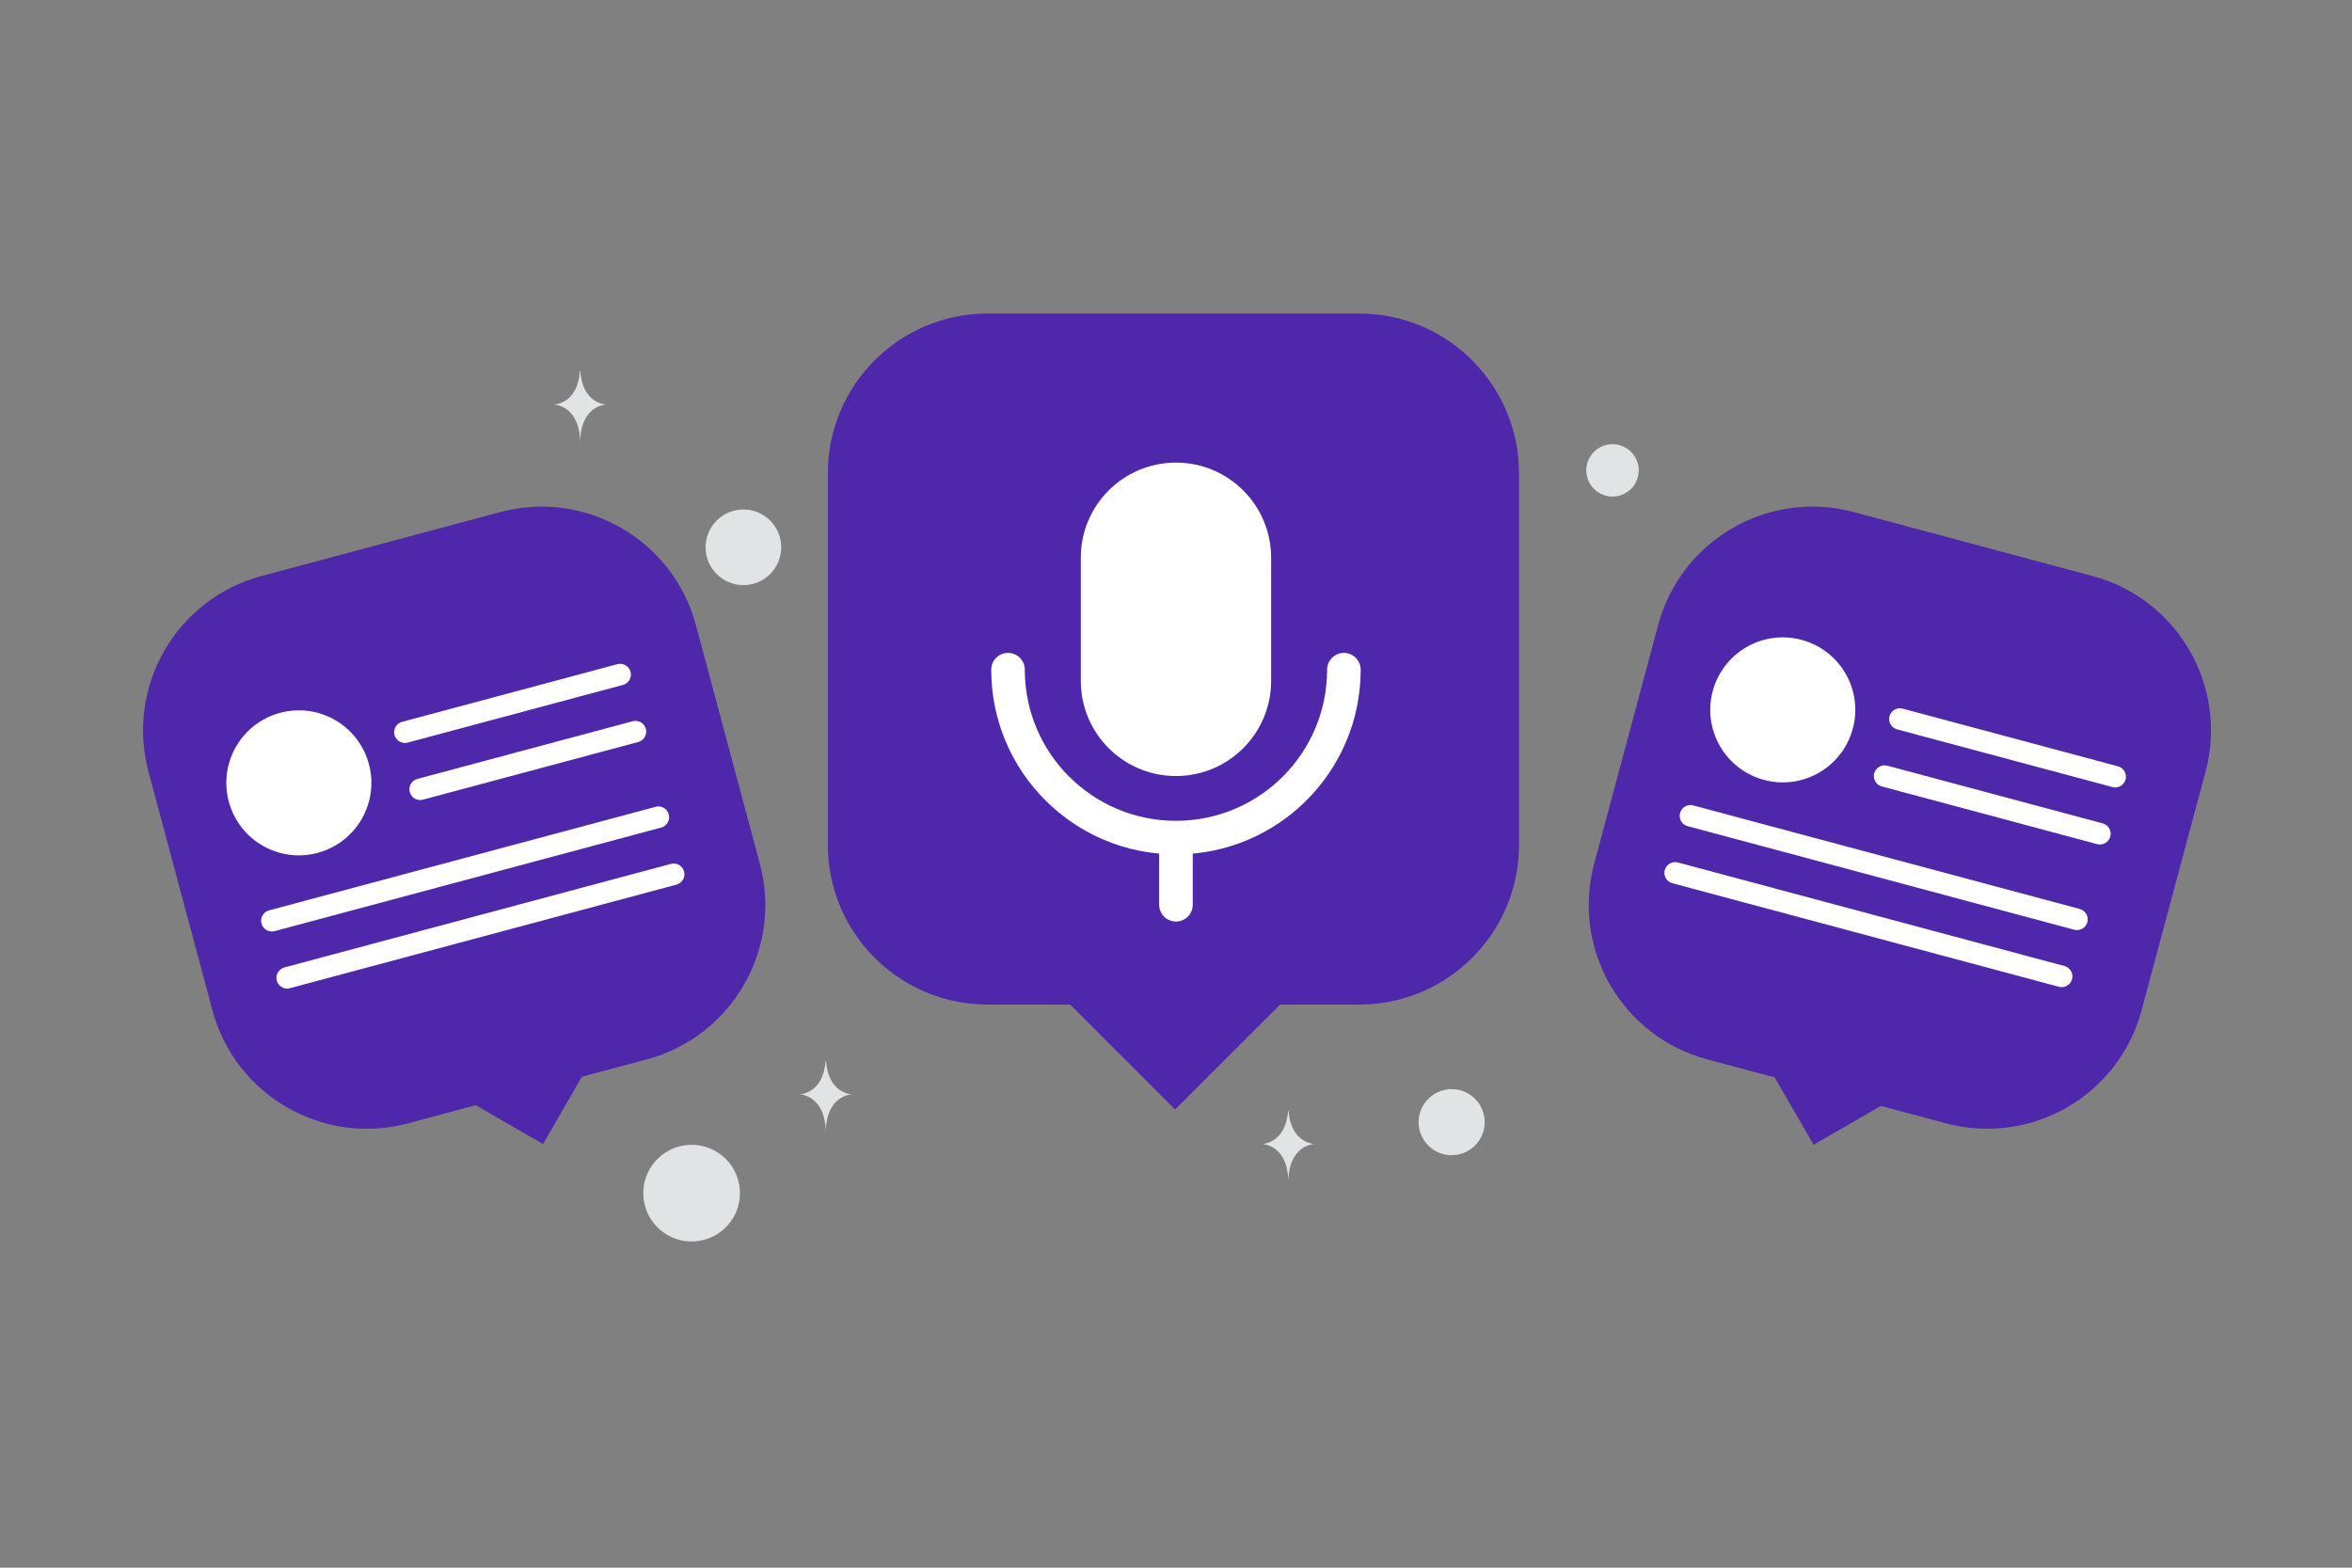 <svg width="900" height="600" viewBox="0 0 900 600" fill="none" xmlns="http://www.w3.org/2000/svg">
<rect x="0" y="0" width="900" height="600" fill="#808080" stroke="none"/>
<g clip-path="url(#clip0_1235_26406)">
<path d="M520.102 120H377.928C344.155 120 316.777 147.378 316.777 181.151V323.325C316.777 357.098 344.155 384.476 377.928 384.476H520.102C553.875 384.476 581.253 357.098 581.253 323.325V181.151C581.253 147.378 553.875 120 520.102 120Z" fill="#4F27AA"/>
<path d="M449.642 317.996L502.96 371.314L449.642 424.632L396.324 371.314L449.642 317.996Z" fill="#4F27AA"/>
<path d="M450.001 183.473H449.976C433.42 183.473 419.998 196.894 419.998 213.451V260.604C419.998 277.16 433.42 290.582 449.976 290.582H450.001C466.557 290.582 479.979 277.16 479.979 260.604V213.451C479.979 196.894 466.557 183.473 450.001 183.473Z" fill="white" stroke="white" stroke-width="12.848" stroke-linecap="round" stroke-linejoin="round"/>
<path d="M514.247 256.305C514.247 291.798 485.475 320.571 449.982 320.571C414.489 320.571 385.716 291.798 385.716 256.305M449.982 346.277V320.571" stroke="white" stroke-width="12.848" stroke-linecap="round" stroke-linejoin="round"/>
<path d="M191.389 195.992L100.067 220.462C67.445 229.203 48.086 262.734 56.827 295.356L81.297 386.678C90.038 419.3 123.569 438.659 156.191 429.918L247.512 405.449C280.134 396.708 299.494 363.176 290.753 330.554L266.283 239.233C257.542 206.611 224.011 187.251 191.389 195.992Z" fill="#4F27AA"/>
<path d="M196.762 396.703L222.855 411.768L207.79 437.861L181.697 422.796L196.762 396.703Z" fill="#4F27AA"/>
<path d="M121.541 326.423C136.343 322.457 145.128 307.242 141.162 292.439C137.195 277.636 121.98 268.852 107.177 272.818C92.375 276.785 83.59 292 87.556 306.803C91.523 321.605 106.738 330.39 121.541 326.423Z" fill="white"/>
<path d="M236.245 254.195L153.853 276.272C151.66 276.86 150.358 279.114 150.946 281.307C151.534 283.5 153.788 284.801 155.981 284.214L238.373 262.137C240.567 261.549 241.868 259.295 241.28 257.102C240.693 254.909 238.439 253.607 236.245 254.195Z" fill="white"/>
<path d="M250.875 308.792L102.966 348.424C100.773 349.012 99.471 351.266 100.059 353.459C100.647 355.652 102.901 356.954 105.094 356.366L253.003 316.734C255.196 316.146 256.498 313.892 255.91 311.699C255.323 309.506 253.068 308.204 250.875 308.792Z" fill="white"/>
<path d="M242.097 276.035L159.705 298.112C157.512 298.699 156.21 300.954 156.798 303.147C157.386 305.34 159.64 306.641 161.833 306.054L244.225 283.977C246.419 283.389 247.72 281.135 247.132 278.942C246.545 276.749 244.29 275.447 242.097 276.035Z" fill="white"/>
<path d="M256.726 330.632L108.817 370.264C106.624 370.852 105.322 373.106 105.91 375.299C106.498 377.492 108.752 378.794 110.945 378.206L258.854 338.574C261.047 337.986 262.349 335.732 261.761 333.539C261.174 331.346 258.919 330.044 256.726 330.632Z" fill="white"/>
<path d="M800.709 220.461L709.387 195.991C676.765 187.25 643.234 206.609 634.493 239.231L610.023 330.553C601.282 363.175 620.642 396.706 653.264 405.447L744.585 429.917C777.207 438.658 810.739 419.299 819.48 386.677L843.949 295.355C852.69 262.733 833.331 229.202 800.709 220.461Z" fill="#4F27AA"/>
<path d="M705.007 396.969L720.072 423.062L693.979 438.127L678.914 412.034L705.007 396.969Z" fill="#4F27AA"/>
<path d="M675.003 298.494C689.806 302.46 705.021 293.676 708.987 278.873C712.954 264.07 704.169 248.855 689.367 244.889C674.564 240.922 659.349 249.707 655.383 264.51C651.416 279.312 660.201 294.527 675.003 298.494Z" fill="white"/>
<path d="M810.455 293.293L728.063 271.216C725.87 270.629 723.616 271.93 723.028 274.123C722.44 276.316 723.742 278.571 725.935 279.158L808.327 301.235C810.521 301.823 812.775 300.521 813.362 298.328C813.95 296.135 812.649 293.881 810.455 293.293Z" fill="white"/>
<path d="M795.825 347.891L647.916 308.259C645.723 307.672 643.469 308.973 642.881 311.166C642.293 313.359 643.595 315.614 645.788 316.201L793.697 355.833C795.89 356.421 798.145 355.119 798.732 352.926C799.32 350.733 798.018 348.479 795.825 347.891Z" fill="white"/>
<path d="M804.603 315.133L722.211 293.056C720.018 292.469 717.764 293.77 717.176 295.963C716.588 298.156 717.89 300.41 720.083 300.998L802.475 323.075C804.669 323.663 806.923 322.361 807.51 320.168C808.098 317.975 806.797 315.721 804.603 315.133Z" fill="white"/>
<path d="M789.974 369.731L642.065 330.099C639.872 329.512 637.618 330.813 637.03 333.006C636.442 335.199 637.744 337.453 639.937 338.041L787.846 377.673C790.039 378.261 792.294 376.959 792.881 374.766C793.469 372.573 792.167 370.319 789.974 369.731Z" fill="white"/>
<path d="M284.469 223.938C276.478 223.938 270 217.46 270 209.469C270 201.478 276.478 195 284.469 195C292.46 195 298.938 201.478 298.938 209.469C298.938 217.46 292.46 223.938 284.469 223.938Z" fill="#E1E4E5"/>
<path d="M617.028 190.054C611.49 190.054 607.001 185.565 607.001 180.027C607.001 174.489 611.49 170 617.028 170C622.566 170 627.055 174.489 627.055 180.027C627.055 185.565 622.566 190.054 617.028 190.054Z" fill="#E1E4E5"/>
<path d="M282.518 451.866C285.162 461.733 279.307 471.875 269.44 474.519C259.573 477.162 249.431 471.307 246.787 461.44C244.143 451.573 249.998 441.431 259.865 438.787C269.732 436.143 279.874 441.999 282.518 451.866Z" fill="#E1E4E5"/>
<path d="M567.699 426.215C569.506 432.96 565.504 439.893 558.758 441.701C552.013 443.508 545.08 439.505 543.273 432.76C541.465 426.015 545.468 419.082 552.213 417.274C558.959 415.467 565.892 419.47 567.699 426.215Z" fill="#E1E4E5"/>
<path d="M492.909 425H493.054C493.913 437.641 502.966 437.836 502.966 437.836C502.966 437.836 492.983 438.038 492.983 452.645C492.983 438.038 483 437.836 483 437.836C483 437.836 492.049 437.641 492.909 425ZM315.909 406H316.054C316.913 418.641 325.966 418.836 325.966 418.836C325.966 418.836 315.983 419.038 315.983 433.645C315.983 419.038 306 418.836 306 418.836C306 418.836 315.049 418.641 315.909 406ZM221.909 142H222.054C222.913 154.641 231.966 154.836 231.966 154.836C231.966 154.836 221.983 155.038 221.983 169.645C221.983 155.038 212 154.836 212 154.836C212 154.836 221.049 154.641 221.909 142Z" fill="#E1E4E5"/>
</g>
<defs>
<clipPath id="clip0_1235_26406">
<rect width="900" height="600" fill="white"/>
</clipPath>
</defs>
</svg>
